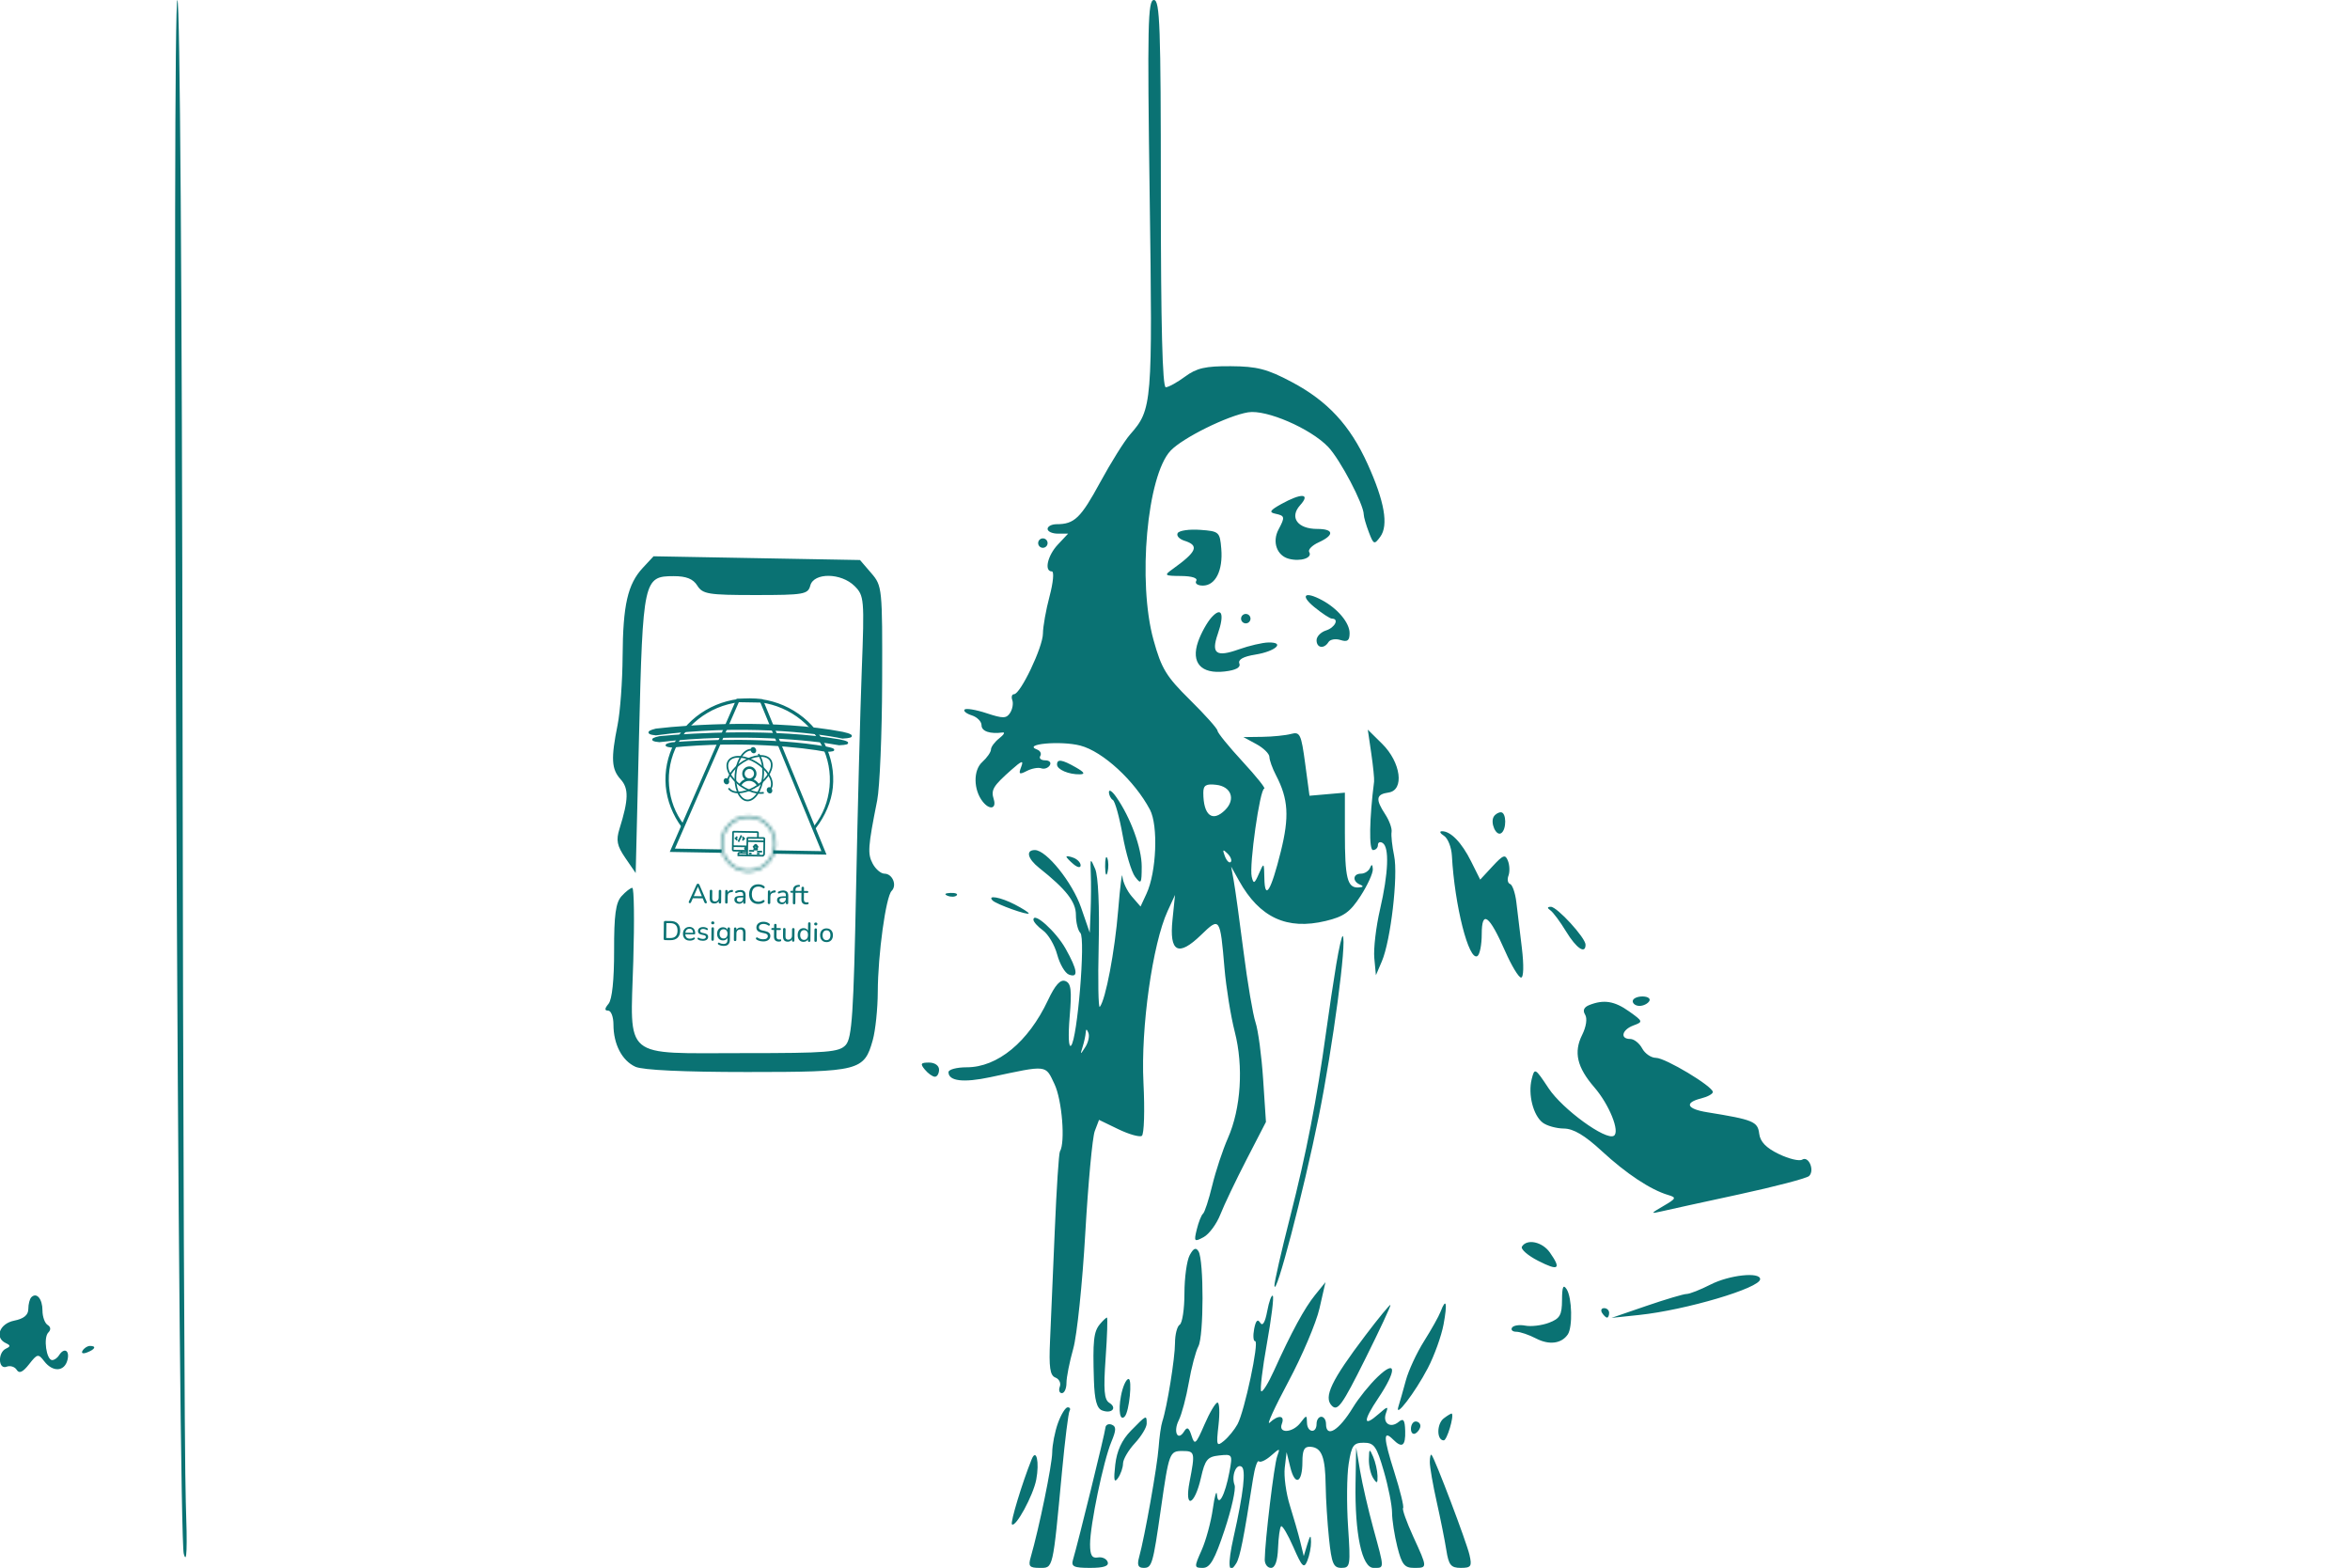 <svg width="691" height="461" viewBox="0 0 691 461" fill="none" xmlns="http://www.w3.org/2000/svg">
<g clip-path="url(#clip0_199798_41112)">
<path fill-rule="evenodd" clip-rule="evenodd" d="M51.816 225.987C52.354 358.916 53.267 453.975 54.032 456.834C54.927 460.181 55.114 455.422 54.631 441.56C54.247 430.487 53.817 326.606 53.677 210.713C53.524 85.406 52.911 0.001 52.16 0C51.405 0 51.267 90.654 51.816 225.987ZM338.055 57.671C338.913 119.002 338.803 120.335 332.3 127.747C330.623 129.656 326.656 135.998 323.482 141.838C317.782 152.329 315.908 154.13 310.698 154.13C309.234 154.13 308.037 154.754 308.037 155.518C308.037 156.282 309.394 156.907 311.053 156.907H314.071L311.053 160.12C308.006 163.368 306.973 168.015 309.298 168.015C309.993 168.015 309.688 171.295 308.621 175.305C307.555 179.314 306.674 184.256 306.666 186.286C306.648 190.272 300.052 204.117 298.17 204.117C297.54 204.117 297.31 204.898 297.659 205.853C298.009 206.808 297.725 208.486 297.028 209.581C295.944 211.287 294.941 211.305 290.097 209.705C286.984 208.676 284.078 208.19 283.644 208.626C283.208 209.062 284.147 209.83 285.732 210.333C287.315 210.835 288.611 212.142 288.611 213.236C288.611 215.029 291.078 215.873 294.855 215.37C295.618 215.269 295.151 216.045 293.814 217.095C292.478 218.145 291.386 219.619 291.386 220.37C291.386 221.123 290.228 222.788 288.81 224.071C286.14 226.49 286.216 232.226 288.968 235.707C290.988 238.265 293.078 237.818 292.205 235.013C291.339 232.229 291.995 231.132 297.372 226.368C300.476 223.617 301.056 223.441 300.272 225.487C299.442 227.651 299.698 227.835 301.929 226.683C303.38 225.934 305.291 225.582 306.175 225.901C307.059 226.22 308.19 225.823 308.685 225.019C309.182 224.215 308.578 223.557 307.343 223.557C306.108 223.557 305.45 222.985 305.882 222.287C306.314 221.588 305.882 220.729 304.923 220.376C300.526 218.757 311.944 217.727 317.668 219.225C324.281 220.956 333.615 229.545 338.126 238.048C340.61 242.73 340.055 256.442 337.127 262.755L335.369 266.544L332.803 263.584C331.392 261.955 330.149 259.312 330.039 257.711C329.931 256.11 329.37 260.558 328.793 267.595C327.798 279.735 325.104 293.926 323.393 296.041C322.96 296.577 322.81 288.454 323.059 277.99C323.332 266.525 322.923 257.587 322.029 255.494C320.614 252.181 320.554 252.245 320.737 256.883C320.843 259.555 320.818 264.554 320.682 267.991L320.435 274.239L317.886 266.857C315.331 259.454 307.687 249.94 304.296 249.94C301.539 249.94 302.134 252.464 305.528 255.161C313.484 261.481 316.362 265.157 316.362 268.995C316.362 271.192 316.952 273.584 317.672 274.309C319.24 275.888 316.796 305.539 314.943 307.433C314.227 308.163 314.053 304.627 314.526 298.972C315.187 291.094 314.947 289.105 313.26 288.458C311.794 287.895 310.278 289.572 308.126 294.14C302.366 306.365 293.327 313.813 284.254 313.813C281.309 313.813 278.898 314.458 278.898 315.245C278.898 317.878 283.286 318.405 291.188 316.721C308.181 313.098 307.338 313.006 310.077 318.78C312.286 323.439 313.286 335.919 311.663 338.556C311.342 339.075 310.662 349.499 310.152 361.718C309.641 373.938 309.014 388.508 308.76 394.095C308.398 402.043 308.739 404.426 310.328 405.036C311.445 405.465 312.03 406.673 311.629 407.72C311.228 408.767 311.504 409.623 312.243 409.623C312.982 409.623 313.587 408.272 313.587 406.621C313.587 404.97 314.485 400.44 315.581 396.554C316.679 392.669 318.269 377.426 319.114 362.682C319.96 347.938 321.217 334.389 321.907 332.573L323.161 329.272L328.825 332.012C331.942 333.517 335.051 334.403 335.735 333.979C336.422 333.554 336.641 326.534 336.224 318.304C335.409 302.273 338.904 277.475 343.331 267.867L345.512 263.131L344.761 270.445C343.78 280.003 346.451 281.414 353.179 274.888C358.676 269.557 358.777 269.702 360.049 284.654C360.538 290.381 361.899 298.817 363.077 303.399C365.691 313.576 364.892 325.942 361.057 334.642C359.541 338.078 357.471 344.327 356.457 348.527C355.441 352.727 354.219 356.477 353.739 356.858C353.259 357.24 352.437 359.304 351.914 361.443C351.026 365.072 351.161 365.229 353.898 363.762C355.515 362.897 357.736 359.897 358.835 357.095C359.934 354.291 363.402 347.023 366.539 340.941L372.244 329.884L371.415 317.336C370.96 310.435 369.954 302.913 369.182 300.622C368.409 298.331 366.82 288.958 365.652 279.794C364.482 270.629 363.186 261.256 362.77 258.965L362.013 254.8L364.333 258.965C370.364 269.8 378.4 273.53 389.808 270.79C395.146 269.51 396.99 268.191 400.048 263.471C402.099 260.305 403.728 256.746 403.668 255.563C403.596 254.133 403.324 253.993 402.859 255.147C402.474 256.101 401.275 256.883 400.194 256.883C397.764 256.883 397.6 259.175 399.962 260.129C401.057 260.571 400.857 260.869 399.417 260.939C396.163 261.095 395.453 258.211 395.453 244.86V233.065L390.249 233.517L385.046 233.971L383.774 224.497C382.611 215.838 382.253 215.09 379.611 215.799C378.021 216.227 374.223 216.61 371.17 216.651L365.62 216.726L369.436 218.797C371.534 219.937 373.256 221.63 373.26 222.56C373.266 223.491 374.143 225.927 375.211 227.977C378.834 234.927 379.157 240.149 376.601 250.412C373.708 262.029 371.9 264.947 371.777 258.202C371.691 253.529 371.651 253.497 370.177 256.883C368.874 259.878 368.583 260.003 368.058 257.799C367.263 254.457 370.472 231.889 371.743 231.889C372.283 231.889 369.41 228.295 365.357 223.904C361.305 219.514 357.99 215.436 357.989 214.844C357.989 214.253 354.363 210.191 349.931 205.818C342.913 198.894 341.525 196.615 339.178 188.149C334.459 171.137 337.274 139.891 344.189 132.525C347.715 128.77 360.971 122.209 367.016 121.228C372.355 120.361 385.318 125.967 390.525 131.393C394.026 135.042 401.003 148.298 401.003 151.301C401.003 151.994 401.674 154.32 402.494 156.469C403.896 160.145 404.097 160.225 405.856 157.829C408.339 154.446 407.116 147.427 402.132 136.425C396.966 125.025 390.369 117.904 379.777 112.294C372.604 108.495 369.632 107.725 361.925 107.674C354.455 107.624 351.87 108.213 348.453 110.737C346.128 112.456 343.576 113.861 342.781 113.861C341.806 113.861 341.338 95.435 341.338 56.931C341.338 7.7 341.062 0 339.293 0C337.511 0 337.352 7.423 338.055 57.671ZM376.721 148.218C373.436 150.042 373.07 150.637 374.986 151.043C377.824 151.643 377.901 152.013 375.951 155.662C374.005 159.298 375.436 163.37 378.982 164.299C382.45 165.206 386.013 164.027 384.96 162.321C384.539 161.64 385.792 160.356 387.743 159.467C392.446 157.322 392.242 155.518 387.297 155.518C381.524 155.518 379.077 152.108 382.294 148.549C385.455 145.054 382.716 144.893 376.721 148.218ZM346.301 156.733C345.839 157.483 346.718 158.495 348.255 158.983C352.709 160.397 351.969 162.185 344.807 167.324C342.204 169.193 342.358 169.318 347.317 169.359C350.478 169.386 352.258 169.962 351.745 170.792C351.273 171.556 352.151 172.181 353.696 172.181C357.407 172.181 359.637 167.723 359.11 161.361C358.698 156.394 358.478 156.197 352.913 155.792C349.74 155.56 346.765 155.983 346.301 156.733ZM305.262 159.684C305.262 160.447 305.886 161.072 306.649 161.072C307.412 161.072 308.037 160.447 308.037 159.684C308.037 158.92 307.412 158.295 306.649 158.295C305.886 158.295 305.262 158.92 305.262 159.684ZM189.021 166.954C184.563 171.749 183.17 177.853 183.074 192.999C183.03 200.26 182.365 209.325 181.598 213.143C179.608 223.053 179.78 226.143 182.487 229.138C184.918 231.825 184.843 235.096 182.158 243.691C181.098 247.082 181.42 248.679 183.887 252.278L186.919 256.698L187.91 216.176C189.029 170.388 189.245 169.404 198.119 169.404C201.8 169.404 203.806 170.209 205.036 172.181C206.6 174.687 208.272 174.958 222.15 174.958C236.364 174.958 237.587 174.747 238.257 172.181C239.274 168.29 247.352 168.383 251.299 172.332C254.103 175.138 254.19 176.166 253.398 196.979C252.944 208.925 252.187 238.068 251.716 261.742C250.999 297.827 250.512 305.181 248.708 307.218C246.792 309.381 243.476 309.648 218.54 309.648C182.731 309.648 185.326 311.818 186.214 282.603C186.574 270.747 186.442 261.048 185.921 261.048C185.401 261.048 183.977 262.151 182.759 263.499C181.043 265.397 180.549 269.012 180.571 279.541C180.589 288.114 179.984 293.875 178.934 295.143C177.754 296.563 177.724 297.151 178.825 297.151C179.682 297.151 180.382 298.996 180.382 301.251C180.382 307.036 182.894 311.86 186.844 313.661C188.984 314.635 201.05 315.202 219.685 315.202C252.736 315.202 254.121 314.849 256.636 305.789C257.425 302.946 258.085 296.56 258.105 291.596C258.148 280.62 260.48 263.65 262.178 261.951C263.841 260.287 262.421 256.883 260.066 256.883C259.03 256.883 257.476 255.562 256.613 253.947C255.064 251.051 255.207 249.014 257.925 235.36C258.686 231.541 259.345 215.799 259.389 200.377C259.471 172.799 259.419 172.272 256.174 168.498L252.876 164.662L222.526 164.112L192.176 163.562L189.021 166.954ZM386.433 178.472C388.723 180.35 391.064 181.889 391.637 181.894C393.847 181.909 392.537 184.535 389.902 185.372C388.376 185.857 387.127 187.148 387.127 188.242C387.127 190.553 389.329 190.896 390.631 188.786C391.122 187.992 392.719 187.721 394.182 188.187C396.216 188.832 396.84 188.356 396.84 186.159C396.84 183.117 393.331 178.926 388.71 176.452C383.633 173.732 382.201 175.001 386.433 178.472ZM356.236 181.537C354.929 182.982 353.157 186.183 352.298 188.65C350.134 194.864 353.148 198.247 360.123 197.432C363.415 197.047 364.871 196.255 364.424 195.09C363.98 193.931 365.581 193.037 369.114 192.472C375.083 191.516 378.024 188.809 372.987 188.904C371.225 188.938 367.294 189.853 364.251 190.936C357.581 193.313 356.064 192.186 358.096 186.355C360.127 180.525 359.236 178.22 356.236 181.537ZM364.926 181.901C364.926 182.664 365.551 183.289 366.314 183.289C367.077 183.289 367.702 182.664 367.702 181.901C367.702 181.137 367.077 180.512 366.314 180.512C365.551 180.512 364.926 181.137 364.926 181.901ZM403.205 221.474C403.763 225.293 404.139 229.042 404.041 229.806C402.647 240.706 402.497 249.94 403.713 249.94C404.512 249.94 405.165 249.277 405.165 248.469C405.165 247.661 405.79 247.385 406.553 247.857C408.559 249.097 408.26 256.723 405.787 267.394C404.602 272.507 403.844 278.949 404.104 281.713L404.576 286.736L406.323 282.657C408.934 276.558 411.153 257.489 409.933 251.619C409.346 248.786 409.008 245.637 409.182 244.622C409.357 243.605 408.526 241.284 407.333 239.463C404.393 234.971 404.603 233.551 408.287 233.026C413.016 232.352 411.944 224.161 406.41 218.697L402.19 214.532L403.205 221.474ZM310.812 224.797C310.812 226.265 314.257 227.742 317.517 227.674C319.169 227.638 318.84 227.058 316.362 225.64C312.294 223.313 310.812 223.088 310.812 224.797ZM353.826 233.072C353.826 239.774 356.518 241.89 360.27 238.134C363.386 235.017 362.044 231.265 357.629 230.756C354.613 230.407 353.826 230.886 353.826 233.072ZM326.075 232.886C326.075 233.774 326.594 234.823 327.229 235.216C327.864 235.608 329.16 240.277 330.109 245.588C331.058 250.901 332.703 256.397 333.766 257.8C335.523 260.119 335.7 259.844 335.713 254.8C335.727 249.352 332.424 240.342 328.205 234.314C327.034 232.64 326.075 231.998 326.075 232.886ZM439.238 240.095C438.129 241.889 439.896 245.912 441.387 244.99C443.04 243.968 442.986 238.831 441.324 238.831C440.605 238.831 439.667 239.399 439.238 240.095ZM424.591 245.746C425.736 246.473 426.785 249.118 426.921 251.627C427.72 266.283 431.89 282.676 434.419 281.111C435.118 280.678 435.692 277.784 435.692 274.682C435.692 267.416 437.884 269.006 442.579 279.678C444.454 283.943 446.563 287.431 447.264 287.431C448.013 287.431 448.109 283.855 447.495 278.752C446.924 273.98 446.19 267.887 445.865 265.214C445.54 262.541 444.715 260.157 444.031 259.917C443.345 259.676 443.129 258.584 443.549 257.487C443.97 256.391 443.909 254.436 443.412 253.142C442.632 251.108 442.021 251.317 438.877 254.712L435.243 258.633L432.554 253.245C429.785 247.697 426.556 244.369 423.979 244.406C423.17 244.419 423.446 245.021 424.591 245.746ZM360.159 251.735C360.681 253.104 361.456 253.875 361.884 253.447C362.311 253.021 361.885 251.9 360.936 250.958C359.565 249.597 359.407 249.756 360.159 251.735ZM313.587 251.896C313.587 252.16 314.524 253.154 315.668 254.105C316.869 255.102 317.75 255.237 317.75 254.423C317.75 253.649 316.813 252.654 315.668 252.214C314.524 251.775 313.587 251.632 313.587 251.896ZM324.958 254.8C324.986 257.091 325.297 257.86 325.649 256.509C326.001 255.158 325.978 253.283 325.598 252.343C325.218 251.403 324.93 252.509 324.958 254.8ZM278.639 263.385C279.639 263.786 280.837 263.736 281.297 263.275C281.758 262.814 280.939 262.487 279.477 262.546C277.86 262.613 277.532 262.942 278.639 263.385ZM291.875 264.776C292.996 265.898 302.487 269.28 302.487 268.558C302.487 268.285 300.644 267.109 298.393 265.944C294.218 263.784 290.156 263.056 291.875 264.776ZM455.885 267.665C456.688 268.226 458.768 271.029 460.506 273.892C463.511 278.837 466.218 280.671 466.218 277.759C466.218 275.743 457.84 266.6 456.014 266.623C454.935 266.639 454.894 266.973 455.885 267.665ZM303.874 270.429C303.874 271.042 305.14 272.457 306.685 273.572C308.231 274.687 310.111 277.884 310.863 280.678C311.614 283.471 313.16 286.114 314.296 286.55C317.181 287.658 316.874 285.248 313.325 278.929C310.493 273.885 303.874 267.934 303.874 270.429ZM392.918 283.536C392.115 288.351 390.772 297.289 389.934 303.399C387.209 323.253 384.116 339.149 379.333 357.878C376.751 367.985 374.685 377.045 374.742 378.012C374.979 382.107 383.35 350.164 387.745 328.393C391.938 307.615 396.083 276.49 394.825 275.231C394.578 274.985 393.72 278.722 392.918 283.536ZM480.093 294.373C480.093 295.137 480.992 295.762 482.093 295.762C483.193 295.762 484.478 295.137 484.95 294.373C485.421 293.61 484.521 292.985 482.95 292.985C481.379 292.985 480.093 293.61 480.093 294.373ZM467.31 295.513C465.738 296.137 465.325 297.094 466.091 298.335C466.78 299.45 466.424 301.872 465.213 304.3C462.678 309.384 463.708 313.806 468.793 319.69C473.196 324.781 476.419 332.786 474.537 333.951C472.174 335.412 459.42 326.128 455.357 319.988C451.375 313.973 451.235 313.897 450.387 317.276C449.26 321.767 450.813 327.931 453.613 330.084C454.822 331.015 457.625 331.796 459.839 331.82C462.682 331.852 465.969 333.806 471.007 338.46C478.185 345.092 485.351 349.832 490.5 351.356C493.026 352.103 492.903 352.393 489.112 354.598C485.333 356.796 485.269 356.943 488.418 356.203C490.326 355.755 500.629 353.498 511.313 351.19C521.997 348.881 531.29 346.443 531.964 345.771C533.644 344.093 531.821 339.792 529.927 340.964C529.088 341.482 525.99 340.74 523.045 339.315C519.282 337.495 517.565 335.705 517.275 333.297C516.849 329.761 515.523 329.218 501.947 327.025C495.96 326.058 495.177 324.227 500.213 322.962C502.12 322.483 503.668 321.635 503.651 321.077C503.6 319.392 489.676 311.036 486.92 311.036C485.509 311.036 483.685 309.786 482.868 308.259C482.051 306.732 480.468 305.482 479.351 305.482C476.27 305.482 476.92 302.763 480.298 301.512C483.187 300.443 483.149 300.317 479.043 297.391C474.737 294.324 471.579 293.817 467.31 295.513ZM319.247 303.632C319.187 304.525 318.778 306.4 318.338 307.798C317.579 310.216 317.619 310.22 319.13 307.859C320.006 306.494 320.414 304.62 320.039 303.693C319.547 302.478 319.326 302.462 319.247 303.632ZM271.961 314.508C272.911 315.653 274.236 316.59 274.905 316.59C275.575 316.59 276.123 315.653 276.123 314.508C276.123 313.311 274.872 312.425 273.179 312.425C270.717 312.425 270.518 312.768 271.961 314.508ZM447.519 366.526C447.065 367.26 449.213 369.147 452.294 370.719C458.3 373.786 459.161 373.174 455.732 368.277C453.516 365.111 448.988 364.146 447.519 366.526ZM349.812 369.076C348.967 370.657 348.276 375.704 348.276 380.29C348.276 384.878 347.651 389.017 346.888 389.489C346.125 389.962 345.501 392.393 345.501 394.894C345.501 399.327 343.161 413.791 341.771 417.955C341.388 419.1 340.898 422.537 340.682 425.592C340.29 431.107 336.595 451.888 334.94 457.876C334.306 460.172 334.664 461 336.293 461C338.717 461 339.011 459.993 341.353 443.643C343.729 427.065 343.888 426.633 347.689 426.633C351.373 426.633 351.46 427.015 349.779 435.716C348.202 443.874 351.263 442.768 353.132 434.505C354.339 429.163 355.036 428.313 358.505 427.943C362.415 427.525 362.472 427.615 361.501 432.803C360.206 439.711 358.172 443.417 357.836 439.477C357.704 437.95 357.159 439.825 356.623 443.643C356.088 447.462 354.606 452.93 353.331 455.793C351.097 460.813 351.109 461 353.693 461C355.812 461 357.152 458.659 360.087 449.843C362.128 443.707 363.447 437.771 363.019 436.652C362.013 434.03 363.454 430.235 365.075 431.238C366.428 432.075 365.649 438.951 362.735 451.915C360.882 460.161 361.209 463.384 363.519 459.642C364.624 457.854 365.716 452.351 368.433 434.872C368.945 431.574 369.72 429.233 370.155 429.667C370.589 430.102 372.194 429.363 373.721 428.025C376.381 425.695 376.457 425.702 375.537 428.218C374.642 430.663 371.942 453.126 371.888 458.57C371.875 459.906 372.698 461 373.718 461C374.932 461 375.649 459.003 375.798 455.215C375.923 452.034 376.322 449.133 376.685 448.77C377.048 448.407 378.678 451.166 380.309 454.901C382.866 460.76 383.431 461.312 384.409 458.917C385.033 457.39 385.526 454.89 385.504 453.363C385.472 451.161 385.246 451.304 384.413 454.057L383.363 457.529L382.347 453.363C381.788 451.072 380.409 446.255 379.281 442.66C378.153 439.064 377.474 434.065 377.772 431.552L378.315 426.98L379.421 431.471C380.794 437.046 382.965 436.041 382.965 429.83C382.965 426.279 383.528 425.25 385.393 425.399C388.642 425.657 389.689 428.37 389.805 436.843C389.858 440.741 390.303 447.771 390.793 452.465C391.555 459.756 392.088 461 394.441 461C397.044 461 397.152 460.318 396.389 448.85C395.945 442.168 396.023 433.888 396.561 430.452C397.419 424.975 397.968 424.203 401.006 424.203C404.047 424.203 404.769 425.223 406.894 432.535C408.226 437.117 409.32 442.62 409.323 444.764C409.325 446.908 410.026 451.438 410.881 454.831C412.173 459.968 412.986 461 415.737 461C419.812 461 419.815 461.128 415.512 451.713C413.571 447.467 412.247 443.731 412.568 443.408C412.89 443.088 411.724 438.322 409.979 432.819C406.756 422.666 406.67 420.293 409.629 423.255C412.279 425.907 413.313 425.175 413.187 420.737C413.094 417.48 412.676 416.904 411.26 418.08C408.827 420.1 406.463 418.446 407.542 415.48C408.304 413.389 408.038 413.423 405.392 415.748C400.782 419.799 400.722 417.863 405.249 411.118C410.761 402.903 410.664 399.494 405.068 404.851C402.725 407.094 399.481 411.116 397.857 413.789C393.7 420.632 389.902 422.954 389.902 418.649C389.902 417.504 389.278 416.566 388.515 416.566C387.752 416.566 387.127 417.504 387.127 418.649C387.127 421.594 384.362 421.254 384.308 418.302C384.266 415.987 384.176 415.987 382.421 418.302C380.126 421.326 375.781 421.6 376.912 418.649C377.883 416.118 375.884 415.925 373.331 418.302C372.305 419.257 374.791 413.817 378.852 406.216C382.913 398.614 387.026 388.928 387.99 384.693L389.746 376.992L386.701 380.75C383.556 384.634 379.794 391.564 374.567 403.1C372.906 406.767 371.227 409.449 370.837 409.058C370.448 408.668 371.208 402.349 372.527 395.013C373.847 387.679 374.625 381.376 374.256 381.005C373.887 380.636 373.148 382.663 372.615 385.51C371.988 388.854 371.258 390.06 370.553 388.919C369.806 387.711 369.245 388.29 368.774 390.75C368.395 392.73 368.527 394.349 369.066 394.349C370.328 394.349 365.949 414.968 363.879 418.763C363.012 420.353 361.234 422.54 359.929 423.623C357.731 425.445 357.609 425.1 358.294 418.996C358.702 415.368 358.567 412.401 357.996 412.401C357.423 412.401 355.698 415.305 354.162 418.857C351.632 424.705 351.274 425.014 350.365 422.144C349.602 419.74 349.081 419.429 348.2 420.855C346.315 423.908 344.892 421.011 346.602 417.605C347.464 415.889 348.798 410.888 349.565 406.494C350.331 402.1 351.595 397.315 352.373 395.862C353.984 392.847 354.012 370.515 352.408 367.917C351.645 366.681 350.921 367.005 349.812 369.076ZM502.988 377.687C499.993 379.214 496.821 380.464 495.938 380.464C495.055 380.464 489.723 382.045 484.091 383.978L473.849 387.494L482.004 386.635C495.702 385.189 517.557 378.72 517.557 376.109C517.557 373.899 508.489 374.88 502.988 377.687ZM459.301 382.234C459.283 386.664 458.69 387.7 455.468 388.926C453.372 389.724 450.234 390.105 448.497 389.771C446.76 389.439 445.003 389.709 444.595 390.37C444.187 391.031 444.755 391.572 445.858 391.572C446.96 391.572 449.573 392.46 451.662 393.545C455.51 395.544 459.133 395.085 460.993 392.368C462.461 390.223 462.248 381.523 460.667 379.075C459.668 377.527 459.317 378.338 459.301 382.234ZM9.213 381.428C8.726 381.916 8.326 383.477 8.326 384.896C8.326 386.651 6.997 387.743 4.163 388.309C-0.156 389.174 -1.681 393.333 1.735 394.928C3.123 395.575 3.123 395.9 1.735 396.547C-0.721 397.696 -0.522 402.795 1.942 401.848C3.009 401.438 4.348 401.856 4.915 402.775C5.644 403.954 6.714 403.469 8.542 401.134C10.973 398.028 11.252 397.974 13.006 400.251C15.509 403.503 18.934 403.329 19.829 399.904C20.579 397.031 18.856 396.068 17.345 398.515C16.873 399.279 15.973 399.904 15.344 399.904C13.632 399.904 12.702 393.302 14.204 391.8C15.014 390.989 14.936 390.145 13.997 389.564C13.167 389.051 12.489 387.143 12.489 385.324C12.489 381.909 10.772 379.867 9.213 381.428ZM401.468 392.671C391.436 405.926 389.107 410.812 391.623 413.33C393.327 415.033 394.655 413.174 401.389 399.662C405.676 391.06 409.034 383.873 408.851 383.689C408.668 383.506 405.346 387.548 401.468 392.671ZM423.587 385.671C423.081 387.007 420.9 390.903 418.74 394.329C416.578 397.753 414.166 402.947 413.38 405.87C412.593 408.795 411.613 412.24 411.204 413.529C409.948 417.47 416.074 409.485 419.837 402.275C421.747 398.616 423.829 392.836 424.465 389.431C425.646 383.104 425.229 381.321 423.587 385.671ZM471.074 386.018C471.546 386.782 472.206 387.407 472.543 387.407C472.881 387.407 473.155 386.782 473.155 386.018C473.155 385.254 472.494 384.63 471.686 384.63C470.878 384.63 470.602 385.254 471.074 386.018ZM323.401 389.367C321.577 391.568 321.291 394.263 321.658 405.848C321.842 411.634 322.51 414.106 324.053 414.699C326.888 415.787 328.606 413.965 326.167 412.458C324.674 411.534 324.441 408.671 325.098 399.341C325.562 392.778 325.735 387.407 325.484 387.407C325.233 387.407 324.295 388.29 323.401 389.367ZM24.293 397.111C23.807 397.897 24.363 398.13 25.598 397.657C28.002 396.734 28.441 395.738 26.446 395.738C25.727 395.738 24.759 396.356 24.293 397.111ZM329.609 410.459C328.772 414.919 329.362 418.023 330.747 416.451C332.054 414.967 333.002 405.458 331.843 405.458C331.13 405.458 330.124 407.709 329.609 410.459ZM311.091 418.401C310.174 420.937 309.411 424.842 309.394 427.079C309.368 430.681 305.521 449.407 303.068 457.876C302.297 460.536 302.689 461 305.709 461C309.728 461 309.533 461.85 312.288 432.535C313.15 423.37 314.144 415.404 314.497 414.831C314.85 414.257 314.603 413.789 313.948 413.789C313.293 413.789 312.007 415.864 311.091 418.401ZM424.538 417.027C422.411 418.648 422.406 423.509 424.531 423.509C425.467 423.509 427.609 416.375 426.894 415.639C426.77 415.51 425.709 416.134 424.538 417.027ZM332.549 420.656C329.856 423.404 328.401 426.564 327.929 430.684C327.415 435.178 327.615 436.174 328.718 434.617C329.53 433.472 330.204 431.532 330.217 430.307C330.228 429.083 331.799 426.394 333.707 424.335C335.614 422.275 337.175 419.684 337.175 418.577C337.175 415.954 337.144 415.968 332.549 420.656ZM325.033 419.822C324.921 421.365 317.006 453.585 315.514 458.57C314.904 460.611 315.71 461 320.547 461C324.553 461 326.122 460.471 325.7 459.264C325.366 458.31 324.066 457.712 322.809 457.937C321.094 458.242 320.525 457.277 320.525 454.06C320.525 448.425 324.449 429.552 326.781 423.96C328.241 420.463 328.263 419.416 326.885 418.887C325.931 418.52 325.097 418.941 325.033 419.822ZM414.878 420.12C414.878 421.31 415.503 421.898 416.266 421.426C417.029 420.954 417.653 419.981 417.653 419.261C417.653 418.542 417.029 417.955 416.266 417.955C415.503 417.955 414.878 418.93 414.878 420.12ZM398.587 436.006C398.333 450.944 400.462 461 403.876 461C407.145 461 407.147 461.544 403.832 449.425C402.335 443.954 400.582 436.353 399.937 432.535L398.763 425.592L398.587 436.006ZM402.51 429.063C402.467 430.973 403.038 433.472 403.778 434.617C404.888 436.336 405.11 436.216 405.046 433.923C405.004 432.396 404.434 429.896 403.778 428.369C402.686 425.825 402.579 425.883 402.51 429.063ZM303.357 429.063C300.579 435.949 297.024 447.664 297.553 448.193C298.622 449.264 303.824 439.695 304.704 435.04C305.675 429.901 304.723 425.678 303.357 429.063ZM420.424 429.873C420.423 431.336 421.333 436.596 422.446 441.56C423.56 446.524 424.838 452.93 425.288 455.793C425.977 460.186 426.641 461 429.536 461C432.57 461 432.866 460.554 432.092 457.181C431.218 453.374 421.934 428.888 420.947 427.79C420.662 427.472 420.427 428.409 420.424 429.873Z" fill="#0A7273"/>
<path d="M200.889 242.605L200.653 243.083C198.086 239.611 196.377 235.385 196.008 231.151C195.627 226.781 196.512 222.396 198.564 218.488C200.615 214.579 203.753 211.3 207.626 209.02C211.5 206.741 215.955 205.55 220.492 205.582C225.03 205.615 229.469 206.87 233.312 209.205C237.155 211.541 240.25 214.864 242.251 218.802C244.252 222.74 245.079 227.137 244.642 231.501C244.219 235.717 242.367 239.839 239.754 243.269L239.626 242.962C242.264 239.566 243.733 235.689 244.157 231.457C244.587 227.174 243.774 222.859 241.811 218.996C239.849 215.132 236.814 211.874 233.048 209.586C229.282 207.298 224.933 206.069 220.49 206.037C216.046 206.005 211.682 207.171 207.886 209.405C204.091 211.639 201.014 214.853 199.001 218.688C196.988 222.523 196.12 226.826 196.493 231.115C196.862 235.352 198.3 239.176 200.889 242.605Z" fill="#0A7273" stroke="#0A7273" stroke-width="0.5"/>
<path d="M247.769 215.429C228.497 211.704 203.141 213.246 192.872 214.482C189.352 215.362 191.388 215.84 192.847 215.969C217.499 212.611 239.716 215.201 247.743 216.916C252.27 216.674 249.647 215.824 247.769 215.429Z" fill="#0A7273" stroke="#0A7273" stroke-width="0.5"/>
<path d="M246.762 217.622C228.199 214.432 203.789 215.685 193.904 216.71C190.516 217.448 192.478 217.856 193.882 217.968C217.611 215.177 239.008 217.413 246.74 218.88C251.098 218.685 248.57 217.96 246.762 217.622Z" fill="#0A7273" stroke="#0A7273" stroke-width="0.5"/>
<path d="M243.045 219.779C227.202 216.945 206.145 217.75 197.597 218.507C194.651 219.088 196.322 219.446 197.526 219.553C218.06 217.462 236.381 219.53 242.975 220.825C246.734 220.705 244.588 220.078 243.045 219.779Z" fill="#0A7273" stroke="#0A7273" stroke-width="0.5"/>
<path d="M222.025 220.339C222.205 220.726 222.063 221.091 221.828 221.204C221.594 221.316 221.226 221.195 221.047 220.808C220.867 220.421 221.009 220.055 221.244 219.943C221.478 219.83 221.846 219.952 222.025 220.339Z" fill="#0A7273" stroke="#0A7273" stroke-width="0.5"/>
<path d="M226.766 232.136C226.945 232.523 226.803 232.888 226.569 233.001C226.334 233.113 225.967 232.992 225.787 232.605C225.607 232.217 225.749 231.852 225.984 231.74C226.219 231.627 226.586 231.748 226.766 232.136Z" fill="#0A7273" stroke="#0A7273" stroke-width="0.5"/>
<path d="M214.086 229.476C214.265 229.863 214.124 230.228 213.889 230.341C213.654 230.453 213.287 230.332 213.107 229.945C212.928 229.557 213.07 229.192 213.304 229.08C213.539 228.967 213.906 229.088 214.086 229.476Z" fill="#0A7273" stroke="#0A7273" stroke-width="0.5"/>
<path d="M221.041 220.453C220.124 220.362 219.135 220.867 218.268 221.972C217.402 223.074 216.744 224.667 216.43 226.463C216.116 228.258 216.169 230.114 216.574 231.687C216.981 233.266 217.706 234.417 218.577 234.974C219.428 235.518 220.397 235.482 221.336 234.832C222.289 234.173 223.141 232.928 223.71 231.298C224.278 229.672 224.518 227.799 224.383 226.029C224.249 224.256 223.75 222.729 223 221.717" stroke="#0A7273" stroke-width="0.5"/>
<path d="M226.589 231.9C227.092 231.11 227.105 229.984 226.539 228.695C225.975 227.408 224.885 226.084 223.462 224.977C222.039 223.87 220.393 223.066 218.834 222.709C217.268 222.352 215.929 222.477 215.04 223.008C214.17 223.528 213.756 224.423 213.891 225.57C214.028 226.733 214.725 228.072 215.886 229.334C217.045 230.592 218.57 231.668 220.177 232.359C221.788 233.051 223.351 233.302 224.579 233.09" stroke="#0A7273" stroke-width="0.5"/>
<path d="M214.26 231.765C214.77 232.549 215.781 233.009 217.17 232.997C218.557 232.984 220.187 232.497 221.755 231.612C223.323 230.728 224.706 229.516 225.651 228.204C226.6 226.888 227.023 225.591 226.899 224.551C226.777 223.533 226.136 222.79 225.048 222.459C223.944 222.123 222.457 222.237 220.854 222.816C219.256 223.394 217.676 224.386 216.409 225.608C215.141 226.832 214.29 228.189 213.99 229.418" stroke="#0A7273" stroke-width="0.5"/>
<path d="M222.988 230.782C222.552 229.985 221.842 229.434 221.011 229.225C221.41 229.067 221.743 228.773 221.953 228.393C222.162 228.013 222.236 227.571 222.16 227.143C222.085 226.714 221.865 226.326 221.539 226.044C221.213 225.761 220.801 225.603 220.373 225.596C219.944 225.588 219.527 225.732 219.191 226.003C218.855 226.274 218.623 226.655 218.533 227.08C218.442 227.506 218.501 227.95 218.697 228.337C218.893 228.724 219.216 229.029 219.609 229.201C218.773 229.38 218.043 229.907 217.58 230.689C217.567 230.714 217.563 230.743 217.57 230.77C217.578 230.798 217.595 230.821 217.619 230.836C217.643 230.851 217.672 230.856 217.699 230.849C217.727 230.843 217.751 230.826 217.766 230.802C218.314 229.877 219.264 229.336 220.308 229.354C221.351 229.372 222.283 229.946 222.798 230.889C222.807 230.906 222.821 230.92 222.837 230.93C222.853 230.94 222.872 230.946 222.891 230.946C222.91 230.946 222.929 230.942 222.946 230.932C222.971 230.918 222.989 230.894 222.997 230.866C223.005 230.838 223.002 230.807 222.988 230.782ZM218.709 227.447C218.715 227.119 218.816 226.8 219 226.53C219.184 226.261 219.442 226.053 219.742 225.933C220.043 225.812 220.371 225.785 220.686 225.854C221.002 225.924 221.29 226.087 221.514 226.323C221.738 226.558 221.888 226.856 221.946 227.179C222.003 227.502 221.965 227.834 221.836 228.135C221.708 228.436 221.494 228.691 221.223 228.869C220.951 229.046 220.634 229.138 220.312 229.133C219.879 229.125 219.468 228.943 219.167 228.627C218.867 228.311 218.702 227.886 218.709 227.447Z" fill="#0A7273" stroke="#0A7273" stroke-width="0.5"/>
<mask id="path-13-inside-1_199798_41112" fill="white">
<path d="M219.911 256.328C215.441 256.251 211.881 252.505 211.959 247.962C212.037 243.419 215.725 239.799 220.195 239.876C224.665 239.953 228.226 243.699 228.147 248.242C228.069 252.785 224.381 256.405 219.911 256.328ZM220.186 240.371C215.985 240.299 212.52 243.701 212.446 247.971C212.373 252.24 215.719 255.76 219.92 255.833C224.121 255.905 227.586 252.503 227.66 248.233C227.734 243.964 224.388 240.444 220.186 240.371Z"/>
</mask>
<path d="M219.911 256.328C215.441 256.251 211.881 252.505 211.959 247.962C212.037 243.419 215.725 239.799 220.195 239.876C224.665 239.953 228.226 243.699 228.147 248.242C228.069 252.785 224.381 256.405 219.911 256.328ZM220.186 240.371C215.985 240.299 212.52 243.701 212.446 247.971C212.373 252.24 215.719 255.76 219.92 255.833C224.121 255.905 227.586 252.503 227.66 248.233C227.734 243.964 224.388 240.444 220.186 240.371Z" fill="#0A7273" stroke="#0A7273" stroke-width="2" mask="url(#path-13-inside-1_199798_41112)"/>
<path d="M219.403 249.503C219.401 249.604 219.317 249.685 219.214 249.683C219.112 249.682 219.03 249.598 219.032 249.496C219.033 249.395 219.118 249.314 219.221 249.316C219.323 249.318 219.405 249.401 219.403 249.503Z" fill="#0A7273"/>
<path d="M215.443 247.412L215.504 247.413M219.895 251.534L218.935 251.518L217.107 251.486L217.115 251.057L217.117 250.935L217.211 250.844L217.306 250.754L218.018 250.766M219.895 251.534L223.952 251.604L224.324 251.611L224.576 251.37L224.672 251.188L224.685 250.452L224.714 248.767L224.733 247.633M219.895 251.534L219.743 251.348L219.684 251.193L219.691 250.795M224.733 247.633L224.738 247.388M224.733 247.633L224.765 247.572M224.738 247.388L224.744 247.02L224.75 246.683L224.751 246.591L224.691 246.498L224.63 246.436L224.569 246.404L224.135 246.397L223.64 246.388L223.051 246.378L222.896 246.375L222.85 246.375M224.738 247.388L219.751 247.302M222.85 246.375L222.803 246.374L220.077 246.357L219.891 246.354L219.766 246.444L219.763 246.597L219.751 247.302M222.85 246.375L222.876 244.843L222.801 244.719L222.678 244.655L222.275 244.648L215.864 244.538L215.74 244.536L215.615 244.595L215.551 244.686L215.549 244.808L215.504 247.413M215.504 247.413L215.481 248.792M219.639 250.181L218.029 250.153M218.029 250.153L215.737 250.114L215.644 250.082L215.583 250.05L215.522 249.988L215.462 249.895L215.463 249.833L215.481 248.792M218.029 250.153L218.018 250.766M218.018 250.766L219.691 250.795M219.691 250.795L219.721 249.049L219.724 248.865M219.724 248.865L215.481 248.792M219.724 248.865L219.751 247.302M220.228 250.161L221.746 250.187M219.403 249.503C219.401 249.604 219.317 249.685 219.214 249.683C219.112 249.682 219.03 249.598 219.032 249.496C219.033 249.395 219.118 249.314 219.221 249.316C219.323 249.318 219.405 249.401 219.403 249.503Z" stroke="#0A7273" stroke-width="0.5"/>
<path d="M222.61 250.387L224.097 250.412" stroke="#0A7273" stroke-width="0.5"/>
<path d="M220.214 250.959L220.988 250.972" stroke="#0A7273" stroke-width="0.5"/>
<path d="M222.568 251.029L223.374 251.043" stroke="#0A7273" stroke-width="0.5"/>
<path d="M222.558 249.803L221.783 249.789L221.784 249.728L221.786 249.667L221.849 249.606L222.437 249.617L222.592 249.619L222.622 249.681L222.59 249.742L222.558 249.803Z" fill="#0A7273"/>
<path d="M221.942 249.585L221.943 249.499L221.883 249.392L221.612 248.959L222.213 248.264M222.213 248.264L222.758 248.978L222.534 249.404L222.439 249.507L222.437 249.617M222.213 248.264L222.201 248.938L222.046 248.936L222.208 248.938L222.371 248.941M222.437 249.617L222.592 249.619L222.622 249.681L222.59 249.742L222.558 249.803L221.783 249.789L221.784 249.728L221.786 249.667L221.849 249.606L222.437 249.617Z" stroke="#0A7273" stroke-width="0.5"/>
<path d="M218.014 245.618L217.114 247.503" stroke="#0A7273" stroke-width="0.5"/>
<path d="M218.317 246.084L218.805 246.583L218.3 247.065" stroke="#0A7273" stroke-width="0.5"/>
<path d="M216.8 246.027L216.296 246.509L216.783 247.008" stroke="#0A7273" stroke-width="0.5"/>
<path d="M212.191 250.251L197.698 250.001L216.917 205.959L223.926 206.08L242.279 250.77L227.362 250.512" stroke="#0A7273"/>
<path d="M202.836 265.557C202.74 265.556 202.663 265.533 202.605 265.49C202.552 265.447 202.521 265.388 202.511 265.313C202.501 265.238 202.518 265.156 202.561 265.066L204.799 260.146C204.848 260.034 204.91 259.955 204.985 259.908C205.061 259.855 205.144 259.829 205.234 259.83C205.325 259.831 205.405 259.859 205.473 259.913C205.548 259.962 205.611 260.042 205.663 260.155L207.793 265.122C207.835 265.213 207.85 265.299 207.838 265.379C207.832 265.453 207.802 265.512 207.749 265.554C207.695 265.591 207.62 265.608 207.524 265.607C207.417 265.606 207.332 265.579 207.269 265.525C207.205 265.465 207.15 265.382 207.103 265.275L206.55 263.941L206.892 264.136L203.468 264.099L203.814 263.911L203.232 265.233C203.182 265.35 203.128 265.434 203.069 265.487C203.01 265.534 202.932 265.558 202.836 265.557ZM205.209 260.726L203.929 263.664L203.739 263.494L206.634 263.526L206.449 263.692L205.225 260.726L205.209 260.726ZM210.079 265.651C209.764 265.648 209.501 265.586 209.289 265.466C209.082 265.347 208.929 265.172 208.83 264.941C208.732 264.711 208.684 264.423 208.688 264.076L208.71 261.98C208.712 261.857 208.742 261.767 208.801 261.709C208.866 261.646 208.957 261.615 209.074 261.616C209.192 261.617 209.282 261.65 209.345 261.715C209.409 261.774 209.44 261.865 209.438 261.988L209.416 264.084C209.412 264.414 209.476 264.66 209.608 264.822C209.739 264.978 209.949 265.058 210.237 265.061C210.557 265.064 210.817 264.96 211.017 264.749C211.222 264.538 211.326 264.256 211.33 263.904L211.35 262.009C211.352 261.886 211.382 261.796 211.441 261.738C211.506 261.674 211.597 261.643 211.714 261.644C211.832 261.646 211.922 261.679 211.985 261.743C212.049 261.803 212.08 261.894 212.078 262.016L212.043 265.28C212.04 265.531 211.922 265.655 211.687 265.652C211.57 265.651 211.479 265.618 211.416 265.553C211.358 265.489 211.33 265.395 211.331 265.273L211.338 264.577L211.441 264.714C211.331 265.022 211.155 265.257 210.913 265.42C210.677 265.577 210.399 265.654 210.079 265.651ZM213.586 265.673C213.464 265.672 213.371 265.639 213.307 265.574C213.244 265.509 213.213 265.416 213.214 265.293L213.25 262.029C213.251 261.906 213.284 261.816 213.349 261.758C213.413 261.695 213.502 261.664 213.614 261.665C213.726 261.666 213.811 261.699 213.869 261.764C213.932 261.823 213.963 261.914 213.962 262.037L213.955 262.653L213.875 262.652C213.964 262.333 214.126 262.092 214.363 261.929C214.599 261.766 214.896 261.676 215.254 261.659C215.339 261.654 215.408 261.676 215.461 261.725C215.514 261.768 215.542 261.843 215.547 261.95C215.551 262.051 215.526 262.134 215.472 262.197C215.418 262.255 215.335 262.289 215.223 262.299L215.079 262.305C214.726 262.338 214.453 262.45 214.259 262.64C214.07 262.83 213.974 263.093 213.97 263.429L213.95 265.301C213.949 265.424 213.916 265.517 213.851 265.58C213.792 265.643 213.704 265.674 213.586 265.673ZM217.333 265.73C217.066 265.727 216.824 265.671 216.606 265.562C216.394 265.453 216.228 265.307 216.107 265.124C215.992 264.942 215.935 264.738 215.938 264.514C215.941 264.226 216.015 264.001 216.161 263.837C216.307 263.673 216.551 263.558 216.893 263.493C217.235 263.422 217.694 263.389 218.27 263.396L218.646 263.4L218.641 263.864L218.281 263.86C217.87 263.855 217.545 263.87 217.304 263.905C217.069 263.94 216.903 264.005 216.806 264.1C216.709 264.189 216.66 264.317 216.658 264.482C216.656 264.69 216.726 264.862 216.869 264.996C217.016 265.131 217.218 265.2 217.474 265.203C217.677 265.205 217.856 265.159 218.012 265.065C218.168 264.965 218.292 264.833 218.384 264.669C218.477 264.499 218.524 264.305 218.526 264.086L218.536 263.166C218.54 262.852 218.478 262.624 218.352 262.484C218.225 262.339 218.01 262.265 217.706 262.261C217.53 262.259 217.349 262.282 217.161 262.327C216.974 262.373 216.779 262.446 216.575 262.545C216.495 262.582 216.425 262.594 216.367 262.583C216.308 262.566 216.26 262.534 216.224 262.485C216.192 262.432 216.174 262.375 216.169 262.317C216.17 262.253 216.184 262.192 216.211 262.133C216.244 262.075 216.298 262.033 216.373 262.007C216.609 261.892 216.842 261.812 217.071 261.766C217.307 261.716 217.526 261.691 217.728 261.694C218.075 261.697 218.36 261.756 218.582 261.871C218.805 261.98 218.971 262.15 219.081 262.38C219.191 262.605 219.243 262.894 219.24 263.246L219.217 265.358C219.215 265.481 219.185 265.574 219.126 265.637C219.066 265.7 218.981 265.731 218.869 265.73C218.762 265.729 218.677 265.696 218.614 265.631C218.556 265.567 218.527 265.473 218.529 265.35L218.535 264.783L218.607 264.783C218.562 264.98 218.48 265.15 218.361 265.293C218.243 265.435 218.095 265.546 217.918 265.624C217.746 265.697 217.551 265.732 217.333 265.73ZM222.934 265.79C222.374 265.784 221.895 265.662 221.498 265.423C221.1 265.184 220.795 264.847 220.581 264.413C220.372 263.973 220.271 263.457 220.277 262.865C220.282 262.423 220.348 262.026 220.474 261.675C220.601 261.319 220.78 261.017 221.012 260.769C221.244 260.516 221.526 260.324 221.858 260.194C222.196 260.065 222.575 260.002 222.997 260.007C223.316 260.01 223.623 260.059 223.915 260.152C224.213 260.246 224.467 260.377 224.679 260.545C224.763 260.604 224.819 260.672 224.845 260.747C224.87 260.822 224.872 260.894 224.85 260.963C224.834 261.026 224.798 261.082 224.744 261.13C224.696 261.172 224.634 261.195 224.56 261.2C224.485 261.199 224.405 261.169 224.321 261.109C224.136 260.963 223.931 260.857 223.708 260.79C223.49 260.719 223.256 260.681 223.005 260.679C222.595 260.674 222.244 260.758 221.954 260.931C221.67 261.099 221.451 261.347 221.298 261.676C221.151 262 221.074 262.399 221.069 262.874C221.064 263.343 221.132 263.747 221.272 264.084C221.418 264.416 221.631 264.672 221.912 264.851C222.198 265.025 222.547 265.114 222.957 265.118C223.208 265.121 223.446 265.089 223.67 265.022C223.9 264.955 224.112 264.851 224.306 264.709C224.392 264.651 224.469 264.625 224.539 264.631C224.613 264.638 224.674 264.662 224.722 264.705C224.769 264.743 224.801 264.797 224.816 264.867C224.837 264.931 224.836 264.997 224.814 265.067C224.792 265.136 224.743 265.196 224.668 265.249C224.447 265.433 224.184 265.572 223.879 265.664C223.58 265.752 223.265 265.794 222.934 265.79ZM226.132 265.809C226.01 265.807 225.917 265.774 225.853 265.71C225.79 265.645 225.759 265.551 225.76 265.429L225.796 262.165C225.797 262.042 225.83 261.952 225.895 261.894C225.959 261.831 226.048 261.8 226.16 261.801C226.272 261.802 226.357 261.835 226.415 261.9C226.478 261.959 226.509 262.05 226.508 262.173L226.501 262.789L226.421 262.788C226.51 262.469 226.672 262.228 226.909 262.065C227.145 261.902 227.442 261.812 227.8 261.795C227.885 261.79 227.954 261.812 228.007 261.861C228.06 261.904 228.089 261.979 228.093 262.086C228.097 262.187 228.072 262.27 228.018 262.333C227.964 262.391 227.881 262.425 227.769 262.434L227.625 262.441C227.272 262.474 226.999 262.586 226.805 262.776C226.616 262.966 226.52 263.229 226.517 263.565L226.496 265.437C226.495 265.559 226.462 265.652 226.397 265.716C226.338 265.779 226.25 265.81 226.132 265.809ZM229.879 265.865C229.612 265.862 229.37 265.807 229.153 265.698C228.94 265.589 228.774 265.443 228.653 265.26C228.538 265.077 228.481 264.874 228.484 264.65C228.487 264.362 228.561 264.136 228.707 263.973C228.853 263.809 229.097 263.694 229.439 263.628C229.781 263.558 230.24 263.525 230.816 263.531L231.192 263.535L231.187 263.999L230.827 263.996C230.416 263.991 230.091 264.006 229.85 264.041C229.615 264.076 229.449 264.141 229.352 264.236C229.255 264.325 229.206 264.453 229.204 264.618C229.202 264.826 229.272 264.997 229.415 265.132C229.563 265.267 229.764 265.336 230.02 265.339C230.223 265.341 230.402 265.295 230.558 265.201C230.714 265.101 230.838 264.969 230.93 264.805C231.023 264.635 231.07 264.441 231.073 264.222L231.083 263.302C231.086 262.988 231.024 262.76 230.898 262.62C230.771 262.475 230.556 262.401 230.252 262.397C230.076 262.395 229.895 262.417 229.708 262.463C229.52 262.509 229.325 262.582 229.121 262.681C229.041 262.717 228.971 262.73 228.913 262.719C228.854 262.702 228.807 262.67 228.77 262.621C228.738 262.568 228.72 262.511 228.716 262.453C228.716 262.389 228.73 262.327 228.758 262.269C228.79 262.211 228.844 262.169 228.919 262.143C229.155 262.028 229.388 261.948 229.618 261.902C229.853 261.852 230.072 261.827 230.274 261.829C230.621 261.833 230.906 261.892 231.129 262.007C231.351 262.116 231.518 262.286 231.627 262.516C231.737 262.741 231.79 263.03 231.786 263.382L231.763 265.494C231.762 265.616 231.731 265.709 231.672 265.773C231.612 265.836 231.527 265.867 231.415 265.866C231.308 265.865 231.223 265.832 231.16 265.767C231.102 265.703 231.074 265.609 231.075 265.486L231.081 264.918L231.153 264.919C231.108 265.116 231.026 265.286 230.908 265.428C230.789 265.571 230.641 265.682 230.464 265.76C230.292 265.833 230.097 265.868 229.879 265.865ZM233.496 265.889C233.379 265.887 233.289 265.854 233.225 265.79C233.162 265.725 233.131 265.631 233.132 265.509L233.165 262.493L232.685 262.488C232.589 262.487 232.515 262.462 232.462 262.413C232.409 262.359 232.383 262.29 232.384 262.204C232.385 262.114 232.413 262.045 232.466 261.997C232.52 261.95 232.595 261.927 232.691 261.928L233.371 261.935L233.169 262.125L233.172 261.829C233.178 261.312 233.307 260.921 233.561 260.657C233.82 260.388 234.195 260.234 234.686 260.197L234.934 260.184C235.014 260.174 235.078 260.188 235.126 260.226C235.173 260.258 235.205 260.301 235.22 260.355C235.236 260.408 235.235 260.464 235.219 260.523C235.207 260.576 235.183 260.624 235.145 260.666C235.107 260.708 235.059 260.732 235 260.737L234.824 260.743C234.504 260.766 234.271 260.859 234.125 261.023C233.979 261.182 233.905 261.421 233.901 261.741L233.898 262.061L233.795 261.94L234.715 261.95C234.816 261.951 234.893 261.975 234.946 262.024C234.999 262.073 235.025 262.142 235.024 262.233C235.023 262.318 234.996 262.387 234.942 262.44C234.888 262.487 234.81 262.511 234.709 262.509L233.893 262.501L233.86 265.516C233.858 265.767 233.736 265.891 233.496 265.889ZM237.043 265.943C236.729 265.94 236.465 265.881 236.253 265.766C236.046 265.652 235.891 265.488 235.787 265.273C235.688 265.059 235.64 264.797 235.643 264.488L235.664 262.52L235.152 262.514C235.056 262.513 234.982 262.488 234.929 262.44C234.876 262.386 234.851 262.316 234.851 262.231C234.852 262.14 234.88 262.071 234.934 262.024C234.988 261.976 235.062 261.953 235.158 261.954L235.67 261.96L235.68 261.088C235.681 260.965 235.714 260.875 235.779 260.817C235.843 260.754 235.934 260.723 236.052 260.724C236.169 260.725 236.257 260.758 236.315 260.823C236.378 260.882 236.409 260.973 236.408 261.096L236.398 261.968L237.366 261.978C237.468 261.979 237.545 262.004 237.598 262.053C237.65 262.101 237.676 262.171 237.675 262.262C237.674 262.347 237.647 262.416 237.593 262.469C237.539 262.516 237.462 262.539 237.36 262.538L236.392 262.528L236.372 264.432C236.369 264.725 236.427 264.947 236.549 265.098C236.67 265.248 236.871 265.325 237.154 265.328C237.255 265.329 237.341 265.322 237.41 265.307C237.48 265.286 237.541 265.276 237.595 265.277C237.643 265.272 237.683 265.289 237.714 265.326C237.751 265.364 237.769 265.433 237.768 265.535C237.767 265.609 237.753 265.679 237.726 265.742C237.704 265.801 237.658 265.84 237.588 265.861C237.524 265.881 237.439 265.899 237.332 265.914C237.225 265.934 237.129 265.944 237.043 265.943ZM195.546 276.422C195.418 276.421 195.319 276.385 195.251 276.315C195.182 276.245 195.149 276.146 195.15 276.018L195.203 271.178C195.204 271.05 195.24 270.952 195.31 270.883C195.38 270.815 195.479 270.781 195.607 270.783L197.151 270.799C198.073 270.809 198.78 271.06 199.271 271.55C199.767 272.036 200.01 272.734 200 273.646C199.995 274.1 199.927 274.502 199.795 274.852C199.663 275.203 199.473 275.497 199.225 275.734C198.978 275.966 198.674 276.144 198.316 276.268C197.962 276.387 197.554 276.444 197.09 276.439L195.546 276.422ZM195.897 275.794L197.049 275.807C197.411 275.81 197.726 275.769 197.994 275.681C198.262 275.593 198.484 275.459 198.662 275.28C198.846 275.101 198.984 274.875 199.078 274.604C199.171 274.328 199.22 274.006 199.224 273.638C199.232 272.907 199.057 272.359 198.698 271.992C198.345 271.626 197.811 271.439 197.096 271.431L195.944 271.418L195.897 275.794ZM202.825 276.573C202.404 276.569 202.042 276.485 201.74 276.321C201.443 276.153 201.213 275.918 201.051 275.618C200.889 275.312 200.811 274.954 200.815 274.543C200.819 274.138 200.903 273.784 201.066 273.482C201.235 273.18 201.462 272.945 201.746 272.777C202.036 272.61 202.365 272.528 202.733 272.532C202.994 272.535 203.228 272.583 203.435 272.675C203.648 272.763 203.828 272.89 203.975 273.057C204.123 273.224 204.233 273.428 204.305 273.669C204.382 273.904 204.419 274.172 204.416 274.47C204.415 274.556 204.388 274.622 204.334 274.669C204.285 274.711 204.213 274.732 204.117 274.731L201.381 274.701L201.386 274.237L203.938 274.265L203.801 274.376C203.804 274.098 203.764 273.863 203.681 273.67C203.603 273.472 203.484 273.321 203.325 273.218C203.172 273.115 202.978 273.063 202.743 273.06C202.487 273.057 202.268 273.116 202.085 273.237C201.903 273.352 201.762 273.519 201.664 273.736C201.565 273.949 201.515 274.196 201.512 274.479L201.511 274.527C201.506 275.007 201.617 275.371 201.843 275.618C202.07 275.866 202.399 275.992 202.831 275.997C203.002 275.999 203.176 275.98 203.352 275.939C203.534 275.898 203.708 275.823 203.875 275.712C203.955 275.665 204.027 275.645 204.091 275.651C204.161 275.652 204.216 275.673 204.258 275.717C204.301 275.754 204.327 275.803 204.337 275.861C204.347 275.915 204.338 275.973 204.311 276.037C204.284 276.101 204.232 276.156 204.157 276.204C203.98 276.324 203.768 276.418 203.522 276.485C203.281 276.546 203.049 276.576 202.825 276.573ZM206.642 276.614C206.402 276.612 206.16 276.583 205.915 276.527C205.676 276.465 205.45 276.364 205.238 276.223C205.18 276.185 205.138 276.139 205.112 276.086C205.091 276.027 205.084 275.971 205.09 275.918C205.101 275.859 205.126 275.809 205.163 275.766C205.201 275.724 205.247 275.701 205.3 275.696C205.359 275.686 205.42 275.7 205.484 275.738C205.69 275.857 205.89 275.942 206.081 275.992C206.278 276.042 206.472 276.069 206.664 276.071C206.958 276.074 207.179 276.023 207.33 275.918C207.48 275.813 207.557 275.672 207.559 275.496C207.56 275.347 207.511 275.232 207.41 275.151C207.315 275.064 207.164 274.999 206.956 274.954L206.214 274.794C205.884 274.715 205.635 274.59 205.466 274.418C205.303 274.24 205.222 274.015 205.225 273.743C205.228 273.503 205.294 273.296 205.424 273.121C205.559 272.941 205.745 272.805 205.981 272.711C206.216 272.618 206.486 272.573 206.79 272.576C207.025 272.578 207.246 272.613 207.453 272.679C207.666 272.74 207.857 272.833 208.026 272.957C208.09 272.995 208.129 273.044 208.144 273.103C208.165 273.156 208.167 273.212 208.151 273.271C208.139 273.324 208.115 273.369 208.077 273.406C208.039 273.443 207.991 273.466 207.932 273.476C207.874 273.481 207.81 273.464 207.741 273.426C207.587 273.318 207.428 273.241 207.263 273.197C207.104 273.147 206.944 273.122 206.784 273.12C206.496 273.117 206.277 273.17 206.126 273.281C205.981 273.391 205.908 273.537 205.906 273.718C205.904 273.857 205.946 273.972 206.03 274.064C206.12 274.155 206.26 274.224 206.452 274.268L207.194 274.428C207.54 274.507 207.8 274.63 207.974 274.797C208.148 274.959 208.234 275.178 208.231 275.456C208.227 275.818 208.08 276.105 207.79 276.315C207.505 276.52 207.122 276.62 206.642 276.614ZM209.526 276.614C209.414 276.612 209.326 276.577 209.263 276.507C209.2 276.437 209.169 276.34 209.17 276.218L209.205 273.026C209.206 272.898 209.239 272.802 209.304 272.739C209.368 272.67 209.457 272.637 209.569 272.638C209.686 272.639 209.776 272.675 209.84 272.745C209.903 272.81 209.934 272.906 209.932 273.034L209.898 276.226C209.897 276.348 209.864 276.444 209.799 276.513C209.739 276.581 209.648 276.615 209.526 276.614ZM209.578 271.774C209.434 271.772 209.32 271.734 209.235 271.658C209.156 271.577 209.117 271.473 209.119 271.345C209.12 271.206 209.161 271.103 209.242 271.034C209.328 270.961 209.443 270.924 209.587 270.926C209.742 270.928 209.856 270.966 209.93 271.042C210.009 271.112 210.048 271.216 210.047 271.355C210.045 271.483 210.004 271.587 209.923 271.666C209.848 271.74 209.733 271.776 209.578 271.774ZM212.8 278.121C212.512 278.118 212.232 278.083 211.961 278.016C211.695 277.949 211.454 277.848 211.236 277.712C211.167 277.669 211.12 277.618 211.094 277.559C211.073 277.505 211.069 277.449 211.08 277.391C211.096 277.332 211.124 277.279 211.162 277.231C211.205 277.189 211.253 277.16 211.306 277.145C211.365 277.135 211.424 277.149 211.482 277.187C211.715 277.323 211.938 277.416 212.151 277.466C212.364 277.516 212.566 277.543 212.758 277.545C213.137 277.549 213.421 277.453 213.609 277.258C213.803 277.068 213.903 276.786 213.907 276.413L213.916 275.549L213.988 275.55C213.91 275.848 213.739 276.083 213.476 276.256C213.218 276.43 212.919 276.514 212.577 276.511C212.225 276.507 211.92 276.424 211.66 276.261C211.401 276.093 211.2 275.864 211.059 275.574C210.919 275.279 210.85 274.94 210.855 274.556C210.858 274.263 210.901 273.999 210.983 273.765C211.071 273.526 211.191 273.325 211.342 273.161C211.498 272.992 211.684 272.863 211.898 272.775C212.112 272.681 212.353 272.636 212.619 272.639C212.966 272.643 213.266 272.734 213.52 272.913C213.775 273.091 213.937 273.331 214.009 273.63L213.92 273.741L213.927 273.037C213.928 272.914 213.961 272.824 214.026 272.766C214.091 272.703 214.182 272.672 214.299 272.673C214.411 272.674 214.499 272.707 214.562 272.772C214.625 272.831 214.656 272.922 214.655 273.045L214.62 276.325C214.613 276.927 214.453 277.379 214.141 277.68C213.834 277.98 213.387 278.128 212.8 278.121ZM212.744 275.936C212.984 275.939 213.19 275.888 213.361 275.783C213.539 275.673 213.674 275.517 213.766 275.316C213.865 275.109 213.915 274.866 213.918 274.589C213.923 274.168 213.822 273.836 213.617 273.594C213.412 273.346 213.13 273.22 212.773 273.217C212.533 273.214 212.325 273.268 212.147 273.378C211.976 273.483 211.841 273.636 211.742 273.838C211.644 274.039 211.594 274.281 211.59 274.564C211.586 274.98 211.686 275.312 211.892 275.559C212.102 275.807 212.386 275.933 212.744 275.936ZM216.142 276.701C216.03 276.7 215.943 276.667 215.879 276.602C215.816 276.538 215.785 276.444 215.786 276.321L215.822 273.058C215.823 272.935 215.856 272.845 215.921 272.787C215.985 272.723 216.074 272.692 216.186 272.694C216.298 272.695 216.383 272.728 216.441 272.792C216.504 272.852 216.535 272.943 216.534 273.065L216.527 273.721L216.44 273.6C216.555 273.298 216.739 273.07 216.991 272.918C217.249 272.766 217.54 272.692 217.866 272.696C218.18 272.699 218.438 272.758 218.64 272.872C218.841 272.986 218.992 273.159 219.09 273.389C219.189 273.619 219.237 273.911 219.233 274.263L219.21 276.358C219.209 276.481 219.176 276.574 219.111 276.637C219.052 276.701 218.964 276.732 218.846 276.731C218.729 276.729 218.639 276.696 218.575 276.632C218.512 276.567 218.481 276.473 218.482 276.351L218.505 274.295C218.508 273.948 218.444 273.694 218.313 273.533C218.181 273.371 217.969 273.289 217.675 273.286C217.334 273.282 217.058 273.386 216.848 273.597C216.643 273.803 216.539 274.084 216.535 274.441L216.514 276.329C216.512 276.58 216.388 276.704 216.142 276.701ZM224.39 276.807C224.139 276.804 223.897 276.78 223.662 276.735C223.428 276.695 223.208 276.634 223 276.552C222.793 276.469 222.608 276.369 222.444 276.249C222.375 276.201 222.325 276.142 222.294 276.072C222.268 276.002 222.26 275.935 222.272 275.872C222.288 275.802 222.318 275.744 222.362 275.697C222.41 275.649 222.466 275.62 222.531 275.61C222.595 275.6 222.664 275.623 222.738 275.677C222.981 275.845 223.236 275.967 223.502 276.045C223.773 276.123 224.071 276.163 224.397 276.167C224.866 276.172 225.211 276.09 225.431 275.922C225.657 275.754 225.772 275.531 225.775 275.254C225.777 275.024 225.699 274.845 225.54 274.715C225.382 274.58 225.114 274.473 224.736 274.394L223.89 274.209C223.39 274.097 223.016 273.917 222.768 273.669C222.525 273.421 222.406 273.092 222.41 272.681C222.413 272.43 222.466 272.204 222.57 272.003C222.673 271.796 222.819 271.619 223.007 271.471C223.196 271.324 223.416 271.212 223.667 271.134C223.924 271.057 224.207 271.02 224.516 271.024C224.847 271.027 225.156 271.076 225.443 271.17C225.735 271.264 225.998 271.4 226.23 271.578C226.294 271.627 226.336 271.686 226.357 271.756C226.377 271.82 226.379 271.884 226.362 271.948C226.351 272.012 226.321 272.065 226.273 272.107C226.23 272.149 226.173 272.172 226.104 272.177C226.04 272.182 225.968 272.157 225.889 272.103C225.677 271.951 225.46 271.842 225.236 271.775C225.013 271.704 224.768 271.666 224.501 271.664C224.229 271.661 223.992 271.701 223.788 271.784C223.59 271.867 223.434 271.985 223.32 272.139C223.212 272.287 223.157 272.462 223.155 272.665C223.152 272.91 223.224 273.103 223.372 273.243C223.52 273.384 223.77 273.493 224.121 273.571L224.959 273.749C225.491 273.866 225.884 274.044 226.137 274.281C226.396 274.514 226.523 274.824 226.519 275.214C226.516 275.459 226.463 275.68 226.36 275.876C226.262 276.072 226.121 276.241 225.938 276.383C225.756 276.52 225.533 276.627 225.271 276.704C225.009 276.776 224.715 276.81 224.39 276.807ZM228.983 276.856C228.669 276.853 228.405 276.794 228.193 276.68C227.986 276.566 227.831 276.401 227.727 276.187C227.628 275.972 227.58 275.71 227.583 275.401L227.604 273.433L227.092 273.428C226.996 273.427 226.922 273.402 226.869 273.353C226.816 273.299 226.79 273.23 226.791 273.144C226.792 273.054 226.82 272.985 226.874 272.937C226.928 272.89 227.002 272.867 227.098 272.868L227.61 272.873L227.62 272.001C227.621 271.879 227.654 271.788 227.719 271.73C227.783 271.667 227.874 271.636 227.992 271.637C228.109 271.639 228.197 271.672 228.255 271.736C228.318 271.796 228.349 271.887 228.348 272.009L228.338 272.881L229.306 272.892C229.408 272.893 229.485 272.918 229.537 272.966C229.59 273.015 229.616 273.084 229.615 273.175C229.614 273.26 229.587 273.329 229.533 273.382C229.479 273.43 229.402 273.453 229.3 273.452L228.332 273.441L228.312 275.345C228.308 275.638 228.367 275.86 228.488 276.011C228.61 276.162 228.811 276.238 229.094 276.241C229.195 276.243 229.281 276.236 229.35 276.22C229.42 276.2 229.481 276.19 229.535 276.19C229.583 276.185 229.622 276.202 229.654 276.24C229.691 276.277 229.709 276.347 229.708 276.448C229.707 276.523 229.693 276.592 229.666 276.656C229.644 276.714 229.598 276.754 229.528 276.774C229.464 276.795 229.379 276.813 229.272 276.827C229.165 276.848 229.069 276.857 228.983 276.856ZM231.626 276.885C231.312 276.882 231.048 276.82 230.836 276.7C230.63 276.581 230.477 276.406 230.378 276.175C230.279 275.945 230.232 275.656 230.235 275.31L230.258 273.214C230.259 273.091 230.29 273.001 230.349 272.943C230.414 272.88 230.505 272.849 230.622 272.85C230.739 272.851 230.83 272.884 230.893 272.949C230.956 273.008 230.987 273.099 230.986 273.222L230.963 275.318C230.96 275.648 231.024 275.894 231.155 276.056C231.287 276.212 231.497 276.292 231.785 276.295C232.105 276.298 232.365 276.194 232.564 275.983C232.769 275.772 232.874 275.49 232.877 275.138L232.898 273.243C232.899 273.12 232.93 273.03 232.989 272.971C233.054 272.908 233.145 272.877 233.262 272.878C233.379 272.88 233.469 272.913 233.533 272.977C233.596 273.037 233.627 273.128 233.626 273.25L233.591 276.514C233.588 276.765 233.469 276.889 233.234 276.886C233.117 276.885 233.027 276.852 232.964 276.787C232.906 276.723 232.877 276.629 232.879 276.506L232.886 275.811L232.989 275.948C232.879 276.256 232.703 276.491 232.461 276.654C232.225 276.811 231.946 276.888 231.626 276.885ZM236.246 276.935C235.904 276.931 235.604 276.848 235.344 276.685C235.09 276.517 234.893 276.28 234.752 275.975C234.611 275.664 234.543 275.303 234.548 274.892C234.552 274.476 234.625 274.12 234.767 273.823C234.914 273.52 235.117 273.291 235.375 273.133C235.638 272.971 235.943 272.891 236.289 272.895C236.636 272.899 236.934 272.99 237.182 273.169C237.431 273.342 237.597 273.573 237.679 273.862L237.591 273.861L237.616 271.549C237.617 271.427 237.648 271.336 237.707 271.278C237.772 271.215 237.863 271.184 237.98 271.185C238.097 271.187 238.188 271.22 238.251 271.284C238.314 271.344 238.345 271.435 238.344 271.557L238.29 276.565C238.288 276.688 238.255 276.781 238.191 276.844C238.126 276.907 238.035 276.938 237.918 276.937C237.806 276.936 237.718 276.903 237.655 276.838C237.591 276.774 237.56 276.68 237.562 276.557L237.57 275.829L237.656 275.974C237.573 276.272 237.402 276.507 237.144 276.681C236.892 276.854 236.592 276.939 236.246 276.935ZM236.42 276.361C236.654 276.363 236.858 276.31 237.03 276.199C237.207 276.089 237.342 275.928 237.435 275.716C237.533 275.503 237.584 275.24 237.587 274.925C237.592 274.456 237.492 274.098 237.287 273.85C237.082 273.602 236.803 273.477 236.451 273.473C236.222 273.471 236.018 273.524 235.841 273.634C235.669 273.739 235.534 273.898 235.436 274.11C235.338 274.322 235.287 274.586 235.284 274.9C235.278 275.37 235.379 275.731 235.584 275.984C235.794 276.231 236.073 276.357 236.42 276.361ZM239.813 276.942C239.701 276.94 239.613 276.905 239.55 276.835C239.487 276.765 239.456 276.668 239.457 276.546L239.492 273.354C239.493 273.226 239.526 273.13 239.591 273.067C239.656 272.998 239.744 272.965 239.856 272.966C239.973 272.967 240.064 273.003 240.127 273.073C240.19 273.137 240.221 273.234 240.22 273.362L240.185 276.554C240.184 276.676 240.151 276.772 240.086 276.841C240.027 276.909 239.936 276.943 239.813 276.942ZM239.865 272.102C239.721 272.1 239.607 272.062 239.523 271.986C239.444 271.905 239.405 271.801 239.406 271.673C239.408 271.534 239.449 271.431 239.529 271.362C239.616 271.288 239.731 271.252 239.875 271.254C240.029 271.256 240.143 271.294 240.217 271.37C240.297 271.44 240.335 271.544 240.334 271.683C240.333 271.811 240.291 271.914 240.211 271.994C240.135 272.067 240.02 272.104 239.865 272.102ZM243.007 277.008C242.623 277.004 242.291 276.918 242.01 276.749C241.729 276.581 241.513 276.344 241.361 276.038C241.21 275.733 241.136 275.374 241.141 274.964C241.144 274.655 241.19 274.378 241.278 274.133C241.371 273.884 241.502 273.672 241.669 273.497C241.836 273.323 242.035 273.192 242.265 273.104C242.501 273.01 242.763 272.965 243.051 272.968C243.435 272.973 243.767 273.059 244.048 273.227C244.329 273.396 244.545 273.633 244.696 273.938C244.848 274.239 244.921 274.594 244.917 275.005C244.913 275.314 244.865 275.594 244.772 275.843C244.684 276.093 244.556 276.305 244.389 276.479C244.221 276.653 244.02 276.787 243.784 276.881C243.554 276.969 243.295 277.011 243.007 277.008ZM243.013 276.432C243.248 276.435 243.451 276.381 243.623 276.271C243.8 276.161 243.935 275.999 244.028 275.787C244.126 275.575 244.177 275.311 244.181 274.997C244.186 274.527 244.086 274.169 243.88 273.921C243.675 273.674 243.396 273.548 243.044 273.544C242.815 273.542 242.612 273.596 242.435 273.706C242.263 273.811 242.128 273.969 242.029 274.181C241.931 274.394 241.88 274.657 241.877 274.972C241.872 275.441 241.972 275.802 242.177 276.055C242.388 276.303 242.666 276.428 243.013 276.432Z" fill="#0A7273"/>
</g>
<defs>
<clipPath id="clip0_199798_41112">
<rect width="691" height="461" fill="white"/>
</clipPath>
</defs>
</svg>
